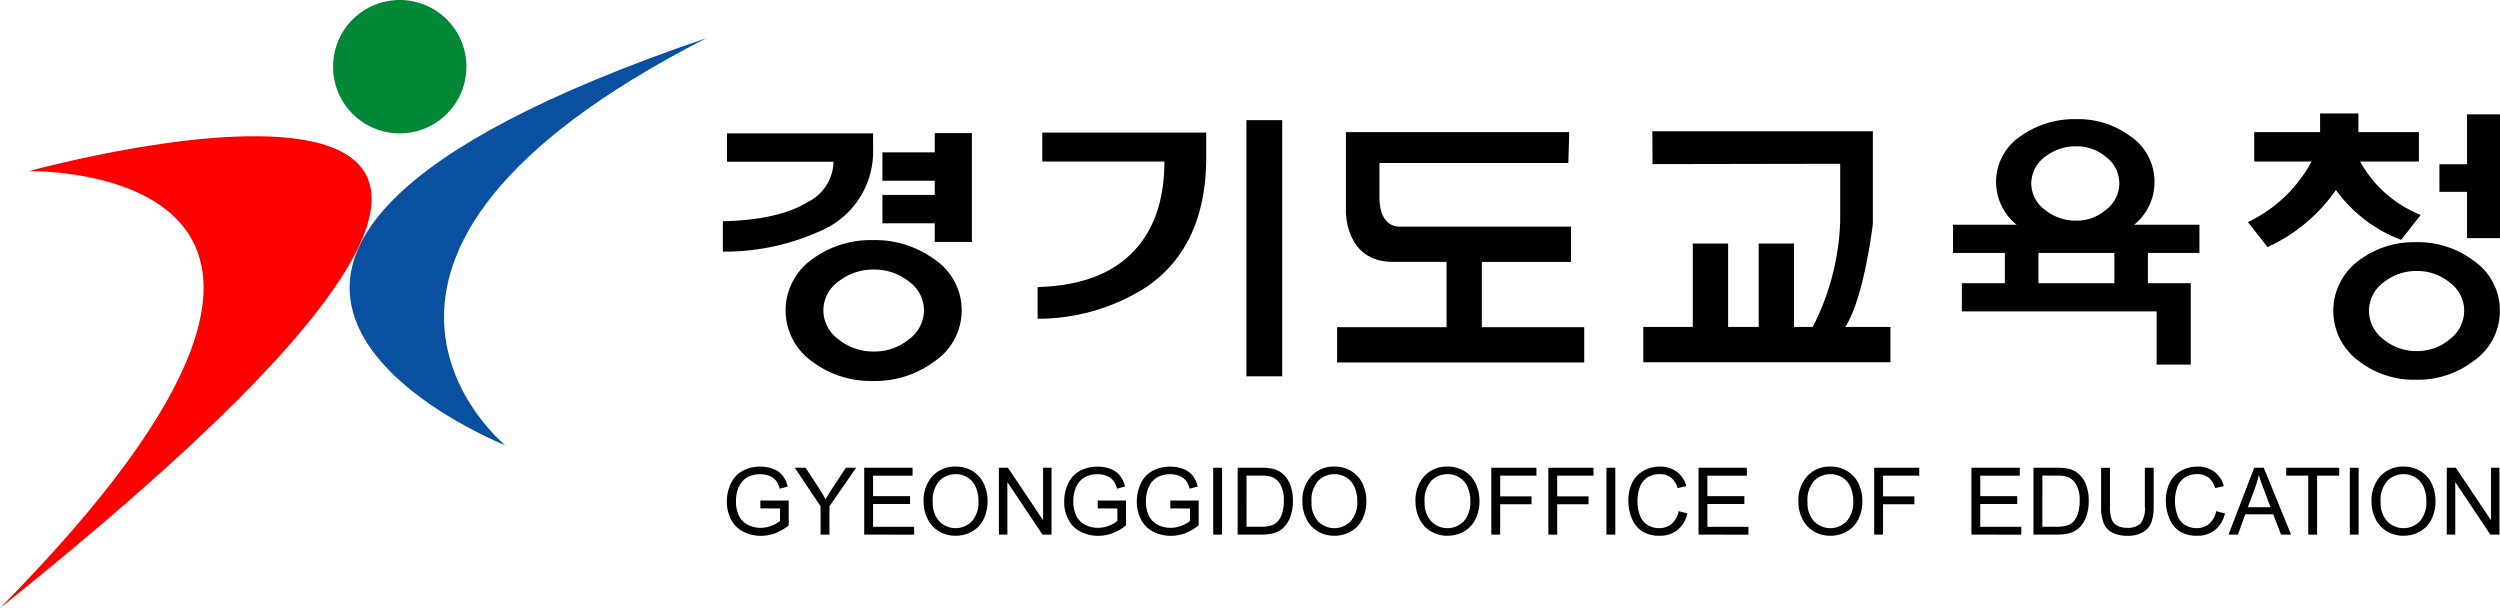 <svg xmlns="http://www.w3.org/2000/svg" width="231.481" height="56.304" viewBox="0 0 231.481 56.304">
  <defs>
    <style>
      .cls-1 {
        fill: #008837;
      }

      .cls-1, .cls-2, .cls-3 {
        fill-rule: evenodd;
      }

      .cls-2 {
        fill: red;
      }

      .cls-3 {
        fill: #0a50a1;
      }
    </style>
  </defs>
  <g id="그룹_6890" data-name="그룹 6890" transform="translate(-43.223 -331.373)">
    <g id="그룹_6887" data-name="그룹 6887" transform="translate(43.223 331.373)">
      <path id="패스_8940" data-name="패스 8940" class="cls-1" d="M122.834,334.548a6.175,6.175,0,1,1-6.175-6.175A6.176,6.176,0,0,1,122.834,334.548Z" transform="translate(-79.646 -328.373)"/>
      <path id="패스_8941" data-name="패스 8941" class="cls-2" d="M45.884,359.119s73.173-20.227-2.661,40.455c40.8-41.334,2.661-40.455,2.661-40.455Z" transform="translate(-43.223 -343.27)"/>
      <path id="패스_8942" data-name="패스 8942" class="cls-3" d="M128.244,373.775s-42.574-16.85,18.626-37.7c-39.913,20.4-18.626,37.7-18.626,37.7Z" transform="translate(-81.459 -332.546)"/>
    </g>
    <g id="그룹_6888" data-name="그룹 6888" transform="translate(110.156 341.878)">
      <path id="패스_8943" data-name="패스 8943" d="M215.605,385.154a9.248,9.248,0,0,0-5.629-1.746,9.113,9.113,0,0,0-5.6,1.746,5.793,5.793,0,0,0,0,9.524,9.021,9.021,0,0,0,5.6,1.772,9.155,9.155,0,0,0,5.629-1.772,5.72,5.72,0,0,0,2.581-4.776A5.659,5.659,0,0,0,215.605,385.154Zm-2.348,7.469a5.006,5.006,0,0,1-3.223,1.1,5.081,5.081,0,0,1-3.222-1.1,3.359,3.359,0,0,1-1.436-2.72,3.292,3.292,0,0,1,1.436-2.692,5.157,5.157,0,0,1,3.222-1.078,5.081,5.081,0,0,1,3.223,1.078,3.3,3.3,0,0,1,1.436,2.692A3.364,3.364,0,0,1,213.257,392.623Z" transform="translate(-196.072 -371.68)"/>
      <path id="패스_8944" data-name="패스 8944" d="M203.118,363.3v-1.443H189.592v2.628h9.865a4.262,4.262,0,0,1-2.349,3.71q-2.7,1.676-7.9,1.8v2.809a21.348,21.348,0,0,0,9.131-1.958A7.96,7.96,0,0,0,203.118,363.3Z" transform="translate(-189.211 -360.012)"/>
      <path id="패스_8945" data-name="패스 8945" d="M226.279,363.583h-4.843v2.628h4.843v1.314h-4.843v2.628h4.843v1.726h3.439V361.8h-3.439Z" transform="translate(-206.662 -359.982)"/>
      <path id="패스_8946" data-name="패스 8946" d="M456.3,364.78a5.05,5.05,0,0,0-2.268-4.244,8.092,8.092,0,0,0-4.944-1.558,8.587,8.587,0,0,0-5.16,1.558,5.083,5.083,0,0,0-.388,8.22h-5.893v2.611h4.8v2.8h-3.983v2.611H456.5v4.927h3.158v-7.537H455.69v-2.8h4.772v-2.611h-6.046A5.074,5.074,0,0,0,456.3,364.78Zm-3.716,9.388h-7.03v-2.8h7.03Zm-.784-6.793a4.105,4.105,0,0,1-2.725,1,4.5,4.5,0,0,1-2.914-1,3.042,3.042,0,0,1-1.27-2.426,3.092,3.092,0,0,1,1.27-2.479,4.577,4.577,0,0,1,2.914-.977,4.173,4.173,0,0,1,2.725.977,3.043,3.043,0,0,1,0,4.905Z" transform="translate(-323.744 -358.451)"/>
      <rect id="사각형_2342" data-name="사각형 2342" width="3.316" height="23.718" transform="translate(48.473 0.621)"/>
      <path id="패스_8947" data-name="패스 8947" d="M253.213,364.371H264.52q0,5.308-2.835,8.3-3,3.168-8.9,3.322v2.938a18.6,18.6,0,0,0,10.069-2.937q5.54-3.787,5.54-12.035v-2.262H253.213Z" transform="translate(-223.64 -359.922)"/>
      <path id="패스_8948" data-name="패스 8948" d="M326.655,373.621h8.255v-3.269H319.219s-2.044.327-2.044-2.7v-3.187h17.49l.082-2.86H314.07v7.355s-.083,4.657,4.331,4.657h4.985v6.048H313.252v3.269h22.883v-3.269h-9.48Z" transform="translate(-256.381 -359.875)"/>
      <path id="패스_8949" data-name="패스 8949" d="M396.353,370.009v-8.581H375.936l.017,3.039,17.376-.031v5.328a22.986,22.986,0,0,1-2.54,9.78h-1.736v-7.723h-3.269v7.723h-2.832v-7.723h-3.269v7.723H375.1v3.269h22.884v-3.269H393.8C395.555,376.839,396.353,370.009,396.353,370.009Z" transform="translate(-289.875 -359.777)"/>
      <path id="패스_8950" data-name="패스 8950" d="M538.434,358.008v4.618h-2.557v2.556h2.557v4.287h3.051V358.008Z" transform="translate(-376.937 -357.925)"/>
      <path id="패스_8951" data-name="패스 8951" d="M511.391,369.531l1.814-2.309a11.066,11.066,0,0,1-5.61-4.941h5.445v-2.722h-5.607v-1.73h-3.545v1.73h-6.1v2.722H503.1a13.1,13.1,0,0,1-5.894,5.608l1.814,2.309a15.5,15.5,0,0,0,6.333-5.284A13.211,13.211,0,0,0,511.391,369.531Z" transform="translate(-355.998 -357.828)"/>
      <path id="패스_8952" data-name="패스 8952" d="M527.422,385.531a8.551,8.551,0,0,0-5.325-1.706,8.427,8.427,0,0,0-5.3,1.706,5.764,5.764,0,0,0,0,9.3,8.354,8.354,0,0,0,5.3,1.73,8.477,8.477,0,0,0,5.325-1.73,5.64,5.64,0,0,0,2.441-4.665A5.575,5.575,0,0,0,527.422,385.531Zm-2.221,7.3a4.639,4.639,0,0,1-3.049,1.077,4.713,4.713,0,0,1-3.049-1.077,3.317,3.317,0,0,1-1.359-2.656,3.249,3.249,0,0,1,1.359-2.629,4.784,4.784,0,0,1,3.049-1.054,4.709,4.709,0,0,1,3.049,1.054,3.251,3.251,0,0,1,1.358,2.629A3.319,3.319,0,0,1,525.2,392.826Z" transform="translate(-365.327 -371.906)"/>
    </g>
    <g id="그룹_6889" data-name="그룹 6889" transform="translate(110.524 374.574)">
      <path id="패스_8953" data-name="패스 8953" d="M193.117,433.019v-.727l2.622,0v2.3a4.606,4.606,0,0,1-1.246.724,3.692,3.692,0,0,1-1.317.243,3.513,3.513,0,0,1-1.657-.391,2.583,2.583,0,0,1-1.125-1.13,3.551,3.551,0,0,1-.38-1.651,3.829,3.829,0,0,1,.378-1.687,2.516,2.516,0,0,1,1.088-1.163,3.4,3.4,0,0,1,1.634-.38,3.254,3.254,0,0,1,1.215.217,2.016,2.016,0,0,1,.85.606,2.716,2.716,0,0,1,.469,1.014l-.739.2a2.285,2.285,0,0,0-.347-.743,1.418,1.418,0,0,0-.591-.433,2.166,2.166,0,0,0-.853-.162,2.51,2.51,0,0,0-.971.171,1.807,1.807,0,0,0-.66.45,2.131,2.131,0,0,0-.391.612,3.244,3.244,0,0,0-.237,1.246,3.024,3.024,0,0,0,.285,1.385,1.826,1.826,0,0,0,.83.828,2.567,2.567,0,0,0,1.156.27,2.752,2.752,0,0,0,1.039-.2,2.706,2.706,0,0,0,.769-.437v-1.153Z" transform="translate(-190.014 -429.147)"/>
      <path id="패스_8954" data-name="패스 8954" d="M206.123,435.571v-2.622l-2.385-3.568h1l1.22,1.866q.338.523.629,1.047.279-.486.675-1.093l1.2-1.82h.954l-2.47,3.568v2.622Z" transform="translate(-197.446 -429.271)"/>
      <path id="패스_8955" data-name="패스 8955" d="M217.754,435.571v-6.19h4.476v.73h-3.657v1.9H222v.726h-3.425v2.108h3.8v.73Z" transform="translate(-205.036 -429.271)"/>
      <path id="패스_8956" data-name="패스 8956" d="M229.754,432.427a3.363,3.363,0,0,1,.828-2.413,2.815,2.815,0,0,1,2.137-.872,2.975,2.975,0,0,1,1.546.409,2.683,2.683,0,0,1,1.048,1.142,3.713,3.713,0,0,1,.361,1.662,3.637,3.637,0,0,1-.381,1.685,2.58,2.58,0,0,1-1.076,1.126,3.078,3.078,0,0,1-1.5.382,2.922,2.922,0,0,1-1.561-.423,2.713,2.713,0,0,1-1.044-1.152A3.5,3.5,0,0,1,229.754,432.427Zm.845.012a2.482,2.482,0,0,0,.6,1.763,2.1,2.1,0,0,0,3.032-.006,2.634,2.634,0,0,0,.6-1.845,3.17,3.17,0,0,0-.255-1.319,1.965,1.965,0,0,0-.748-.875,2.021,2.021,0,0,0-1.1-.31,2.094,2.094,0,0,0-1.5.6A2.671,2.671,0,0,0,230.6,432.439Z" transform="translate(-211.534 -429.142)"/>
      <path id="패스_8957" data-name="패스 8957" d="M244.953,435.571v-6.19h.839l3.252,4.86v-4.86h.784v6.19h-.84l-3.251-4.864v4.864Z" transform="translate(-219.764 -429.271)"/>
      <path id="패스_8958" data-name="패스 8958" d="M261.245,433.019v-.727l2.621,0v2.3a4.607,4.607,0,0,1-1.246.724,3.694,3.694,0,0,1-1.317.243,3.51,3.51,0,0,1-1.657-.391,2.576,2.576,0,0,1-1.126-1.13,3.55,3.55,0,0,1-.379-1.651,3.829,3.829,0,0,1,.377-1.687,2.515,2.515,0,0,1,1.087-1.163,3.407,3.407,0,0,1,1.634-.38,3.246,3.246,0,0,1,1.214.217,2.014,2.014,0,0,1,.851.606,2.7,2.7,0,0,1,.469,1.014l-.739.2a2.285,2.285,0,0,0-.347-.743,1.424,1.424,0,0,0-.591-.433,2.163,2.163,0,0,0-.852-.162,2.517,2.517,0,0,0-.972.171,1.807,1.807,0,0,0-.66.45,2.14,2.14,0,0,0-.391.612,3.226,3.226,0,0,0-.236,1.246,3.018,3.018,0,0,0,.285,1.385,1.828,1.828,0,0,0,.829.828,2.572,2.572,0,0,0,1.158.27,2.759,2.759,0,0,0,1.039-.2,2.715,2.715,0,0,0,.768-.437v-1.153Z" transform="translate(-226.906 -429.147)"/>
      <path id="패스_8959" data-name="패스 8959" d="M275.914,433.019v-.727l2.622,0v2.3a4.62,4.62,0,0,1-1.246.724,3.692,3.692,0,0,1-1.316.243,3.517,3.517,0,0,1-1.658-.391,2.578,2.578,0,0,1-1.125-1.13,3.551,3.551,0,0,1-.381-1.651,3.829,3.829,0,0,1,.378-1.687,2.514,2.514,0,0,1,1.087-1.163,3.409,3.409,0,0,1,1.634-.38,3.25,3.25,0,0,1,1.215.217,2.023,2.023,0,0,1,.851.606,2.709,2.709,0,0,1,.469,1.014l-.739.2a2.284,2.284,0,0,0-.346-.743,1.424,1.424,0,0,0-.592-.433,2.164,2.164,0,0,0-.853-.162,2.507,2.507,0,0,0-.971.171,1.823,1.823,0,0,0-.661.45,2.14,2.14,0,0,0-.391.612,3.236,3.236,0,0,0-.237,1.246,3.012,3.012,0,0,0,.286,1.385,1.825,1.825,0,0,0,.829.828,2.569,2.569,0,0,0,1.157.27,2.756,2.756,0,0,0,1.039-.2,2.689,2.689,0,0,0,.767-.437v-1.153Z" transform="translate(-234.85 -429.147)"/>
      <path id="패스_8960" data-name="패스 8960" d="M288.237,435.571v-6.19h.819v6.19Z" transform="translate(-243.204 -429.271)"/>
      <path id="패스_8961" data-name="패스 8961" d="M293.173,435.571v-6.19h2.133a5.214,5.214,0,0,1,1.1.088,2.086,2.086,0,0,1,.907.443,2.516,2.516,0,0,1,.733,1.058,4.155,4.155,0,0,1,.243,1.472,4.344,4.344,0,0,1-.164,1.249,3.069,3.069,0,0,1-.423.9,2.242,2.242,0,0,1-.563.561,2.3,2.3,0,0,1-.738.311,4.244,4.244,0,0,1-1,.105Zm.82-.73h1.321a3.232,3.232,0,0,0,.961-.114,1.379,1.379,0,0,0,.556-.321,1.939,1.939,0,0,0,.453-.784,3.784,3.784,0,0,0,.163-1.192,2.883,2.883,0,0,0-.319-1.493,1.611,1.611,0,0,0-.775-.7,3.189,3.189,0,0,0-1.06-.127h-1.3Z" transform="translate(-245.876 -429.271)"/>
      <path id="패스_8962" data-name="패스 8962" d="M306.252,432.427a3.361,3.361,0,0,1,.828-2.413,2.811,2.811,0,0,1,2.137-.872,2.972,2.972,0,0,1,1.545.409,2.685,2.685,0,0,1,1.049,1.142,3.712,3.712,0,0,1,.361,1.662,3.625,3.625,0,0,1-.381,1.685,2.587,2.587,0,0,1-1.076,1.126,3.076,3.076,0,0,1-1.5.382,2.927,2.927,0,0,1-1.562-.423,2.711,2.711,0,0,1-1.043-1.152A3.5,3.5,0,0,1,306.252,432.427Zm.845.012a2.482,2.482,0,0,0,.6,1.763,2.1,2.1,0,0,0,3.032-.006,2.634,2.634,0,0,0,.6-1.845,3.17,3.17,0,0,0-.255-1.319,1.964,1.964,0,0,0-.748-.875,2.024,2.024,0,0,0-1.1-.31,2.1,2.1,0,0,0-1.5.6A2.671,2.671,0,0,0,307.1,432.439Z" transform="translate(-252.959 -429.142)"/>
      <path id="패스_8963" data-name="패스 8963" d="M329.093,432.427a3.36,3.36,0,0,1,.827-2.413,2.815,2.815,0,0,1,2.137-.872,2.968,2.968,0,0,1,1.545.409,2.683,2.683,0,0,1,1.049,1.142,3.726,3.726,0,0,1,.362,1.662,3.653,3.653,0,0,1-.381,1.685,2.589,2.589,0,0,1-1.077,1.126,3.074,3.074,0,0,1-1.5.382,2.924,2.924,0,0,1-1.562-.423,2.725,2.725,0,0,1-1.044-1.152A3.5,3.5,0,0,1,329.093,432.427Zm.844.012a2.482,2.482,0,0,0,.6,1.763,2.1,2.1,0,0,0,3.031-.006,2.632,2.632,0,0,0,.6-1.845,3.163,3.163,0,0,0-.255-1.319,1.955,1.955,0,0,0-.747-.875,2.025,2.025,0,0,0-1.1-.31,2.1,2.1,0,0,0-1.5.6A2.671,2.671,0,0,0,329.937,432.439Z" transform="translate(-265.328 -429.142)"/>
      <path id="패스_8964" data-name="패스 8964" d="M344.4,435.571v-6.19h4.176v.73h-3.357v1.917h2.905v.731h-2.905v2.812Z" transform="translate(-273.616 -429.271)"/>
      <path id="패스_8965" data-name="패스 8965" d="M355.921,435.571v-6.19H360.1v.73H356.74v1.917h2.9v.731h-2.9v2.812Z" transform="translate(-279.856 -429.271)"/>
      <path id="패스_8966" data-name="패스 8966" d="M367.654,435.571v-6.19h.819v6.19Z" transform="translate(-286.209 -429.271)"/>
      <path id="패스_8967" data-name="패스 8967" d="M376.729,433.276l.818.207a2.756,2.756,0,0,1-.926,1.539,2.556,2.556,0,0,1-1.637.53,2.943,2.943,0,0,1-1.627-.407,2.542,2.542,0,0,1-.955-1.181,4.213,4.213,0,0,1-.327-1.659,3.652,3.652,0,0,1,.37-1.687,2.529,2.529,0,0,1,1.051-1.094,3.069,3.069,0,0,1,1.5-.374,2.532,2.532,0,0,1,1.563.473,2.454,2.454,0,0,1,.883,1.33l-.807.189a1.908,1.908,0,0,0-.624-.984,1.667,1.667,0,0,0-1.03-.308,2,2,0,0,0-1.193.342,1.8,1.8,0,0,0-.673.918,3.708,3.708,0,0,0-.195,1.19,3.763,3.763,0,0,0,.231,1.378,1.711,1.711,0,0,0,.714.88,2.011,2.011,0,0,0,1.052.292,1.764,1.764,0,0,0,1.165-.4A2.032,2.032,0,0,0,376.729,433.276Z" transform="translate(-288.603 -429.147)"/>
      <path id="패스_8968" data-name="패스 8968" d="M386.248,435.571v-6.19h4.476v.73h-3.656v1.9h3.424v.726h-3.424v2.108h3.8v.73Z" transform="translate(-296.278 -429.271)"/>
      <path id="패스_8969" data-name="패스 8969" d="M406.417,432.427a3.365,3.365,0,0,1,.828-2.413,2.813,2.813,0,0,1,2.137-.872,2.971,2.971,0,0,1,1.545.409,2.682,2.682,0,0,1,1.049,1.142,3.719,3.719,0,0,1,.362,1.662,3.642,3.642,0,0,1-.381,1.685,2.589,2.589,0,0,1-1.077,1.126,3.073,3.073,0,0,1-1.5.382,2.929,2.929,0,0,1-1.563-.423,2.716,2.716,0,0,1-1.043-1.152A3.5,3.5,0,0,1,406.417,432.427Zm.845.012a2.484,2.484,0,0,0,.6,1.763,2.1,2.1,0,0,0,3.032-.006,2.633,2.633,0,0,0,.6-1.845,3.163,3.163,0,0,0-.255-1.319,1.955,1.955,0,0,0-.747-.875,2.023,2.023,0,0,0-1.1-.31,2.1,2.1,0,0,0-1.5.6A2.673,2.673,0,0,0,407.262,432.439Z" transform="translate(-307.2 -429.142)"/>
      <path id="패스_8970" data-name="패스 8970" d="M421.725,435.571v-6.19H425.9v.73h-3.357v1.917h2.9v.731h-2.9v2.812Z" transform="translate(-315.49 -429.271)"/>
      <path id="패스_8971" data-name="패스 8971" d="M441.36,435.571v-6.19h4.476v.73h-3.657v1.9H445.6v.726h-3.425v2.108h3.8v.73Z" transform="translate(-326.122 -429.271)"/>
      <path id="패스_8972" data-name="패스 8972" d="M453.9,435.571v-6.19h2.133a5.207,5.207,0,0,1,1.1.088,2.088,2.088,0,0,1,.907.443,2.52,2.52,0,0,1,.733,1.058,4.154,4.154,0,0,1,.243,1.472,4.346,4.346,0,0,1-.164,1.249,3.059,3.059,0,0,1-.422.9,2.244,2.244,0,0,1-.564.561,2.3,2.3,0,0,1-.739.311,4.239,4.239,0,0,1-.995.105Zm.819-.73h1.322a3.233,3.233,0,0,0,.96-.114,1.379,1.379,0,0,0,.556-.321,1.956,1.956,0,0,0,.454-.784,3.826,3.826,0,0,0,.163-1.192,2.883,2.883,0,0,0-.319-1.493,1.616,1.616,0,0,0-.775-.7,3.193,3.193,0,0,0-1.06-.127h-1.3Z" transform="translate(-332.915 -429.271)"/>
      <path id="패스_8973" data-name="패스 8973" d="M471.6,429.381h.818v3.577a4.245,4.245,0,0,1-.21,1.482,1.815,1.815,0,0,1-.762.894,2.7,2.7,0,0,1-1.446.344,2.97,2.97,0,0,1-1.423-.3,1.709,1.709,0,0,1-.789-.867,4.132,4.132,0,0,1-.236-1.552v-3.577h.819v3.572a3.482,3.482,0,0,0,.15,1.189,1.144,1.144,0,0,0,.516.59,1.789,1.789,0,0,0,.893.206,1.708,1.708,0,0,0,1.288-.409,2.366,2.366,0,0,0,.384-1.575Z" transform="translate(-340.306 -429.271)"/>
      <path id="패스_8974" data-name="패스 8974" d="M485.284,433.276l.818.207a2.758,2.758,0,0,1-.926,1.539,2.557,2.557,0,0,1-1.636.53,2.945,2.945,0,0,1-1.628-.407,2.551,2.551,0,0,1-.955-1.181,4.221,4.221,0,0,1-.327-1.659,3.646,3.646,0,0,1,.37-1.687,2.54,2.54,0,0,1,1.051-1.094,3.071,3.071,0,0,1,1.5-.374,2.538,2.538,0,0,1,1.563.473,2.453,2.453,0,0,1,.882,1.33l-.806.189a1.915,1.915,0,0,0-.625-.984,1.667,1.667,0,0,0-1.031-.308,2,2,0,0,0-1.192.342,1.814,1.814,0,0,0-.674.918,3.72,3.72,0,0,0-.193,1.19,3.773,3.773,0,0,0,.23,1.378,1.711,1.711,0,0,0,.716.88,2.005,2.005,0,0,0,1.051.292,1.764,1.764,0,0,0,1.166-.4A2.036,2.036,0,0,0,485.284,433.276Z" transform="translate(-347.388 -429.147)"/>
      <path id="패스_8975" data-name="패스 8975" d="M493.284,435.571l2.378-6.19h.882l2.534,6.19h-.933l-.722-1.875h-2.588l-.679,1.875Zm1.787-2.541h2.1l-.646-1.715c-.2-.52-.343-.949-.439-1.284a7.819,7.819,0,0,1-.334,1.183Z" transform="translate(-354.24 -429.271)"/>
      <path id="패스_8976" data-name="패스 8976" d="M506.974,435.571v-5.46h-2.039v-.73h4.907v.73h-2.048v5.46Z" transform="translate(-360.549 -429.271)"/>
      <path id="패스_8977" data-name="패스 8977" d="M517.774,435.571v-6.19h.819v6.19Z" transform="translate(-367.502 -429.271)"/>
      <path id="패스_8978" data-name="패스 8978" d="M522.166,432.427a3.364,3.364,0,0,1,.828-2.413,2.816,2.816,0,0,1,2.137-.872,2.975,2.975,0,0,1,1.546.409,2.691,2.691,0,0,1,1.049,1.142,3.725,3.725,0,0,1,.361,1.662,3.642,3.642,0,0,1-.381,1.685,2.587,2.587,0,0,1-1.077,1.126,3.072,3.072,0,0,1-1.5.382,2.925,2.925,0,0,1-1.562-.423,2.712,2.712,0,0,1-1.043-1.152A3.5,3.5,0,0,1,522.166,432.427Zm.845.012a2.482,2.482,0,0,0,.6,1.763,2.1,2.1,0,0,0,3.032-.006,2.631,2.631,0,0,0,.6-1.845,3.17,3.17,0,0,0-.255-1.319,1.959,1.959,0,0,0-.748-.875,2.022,2.022,0,0,0-1.1-.31,2.1,2.1,0,0,0-1.5.6A2.672,2.672,0,0,0,523.011,432.439Z" transform="translate(-369.88 -429.142)"/>
      <path id="패스_8979" data-name="패스 8979" d="M537.361,435.571v-6.19h.841l3.252,4.86v-4.86h.785v6.19h-.84l-3.252-4.864v4.864Z" transform="translate(-378.109 -429.271)"/>
    </g>
  </g>
</svg>
